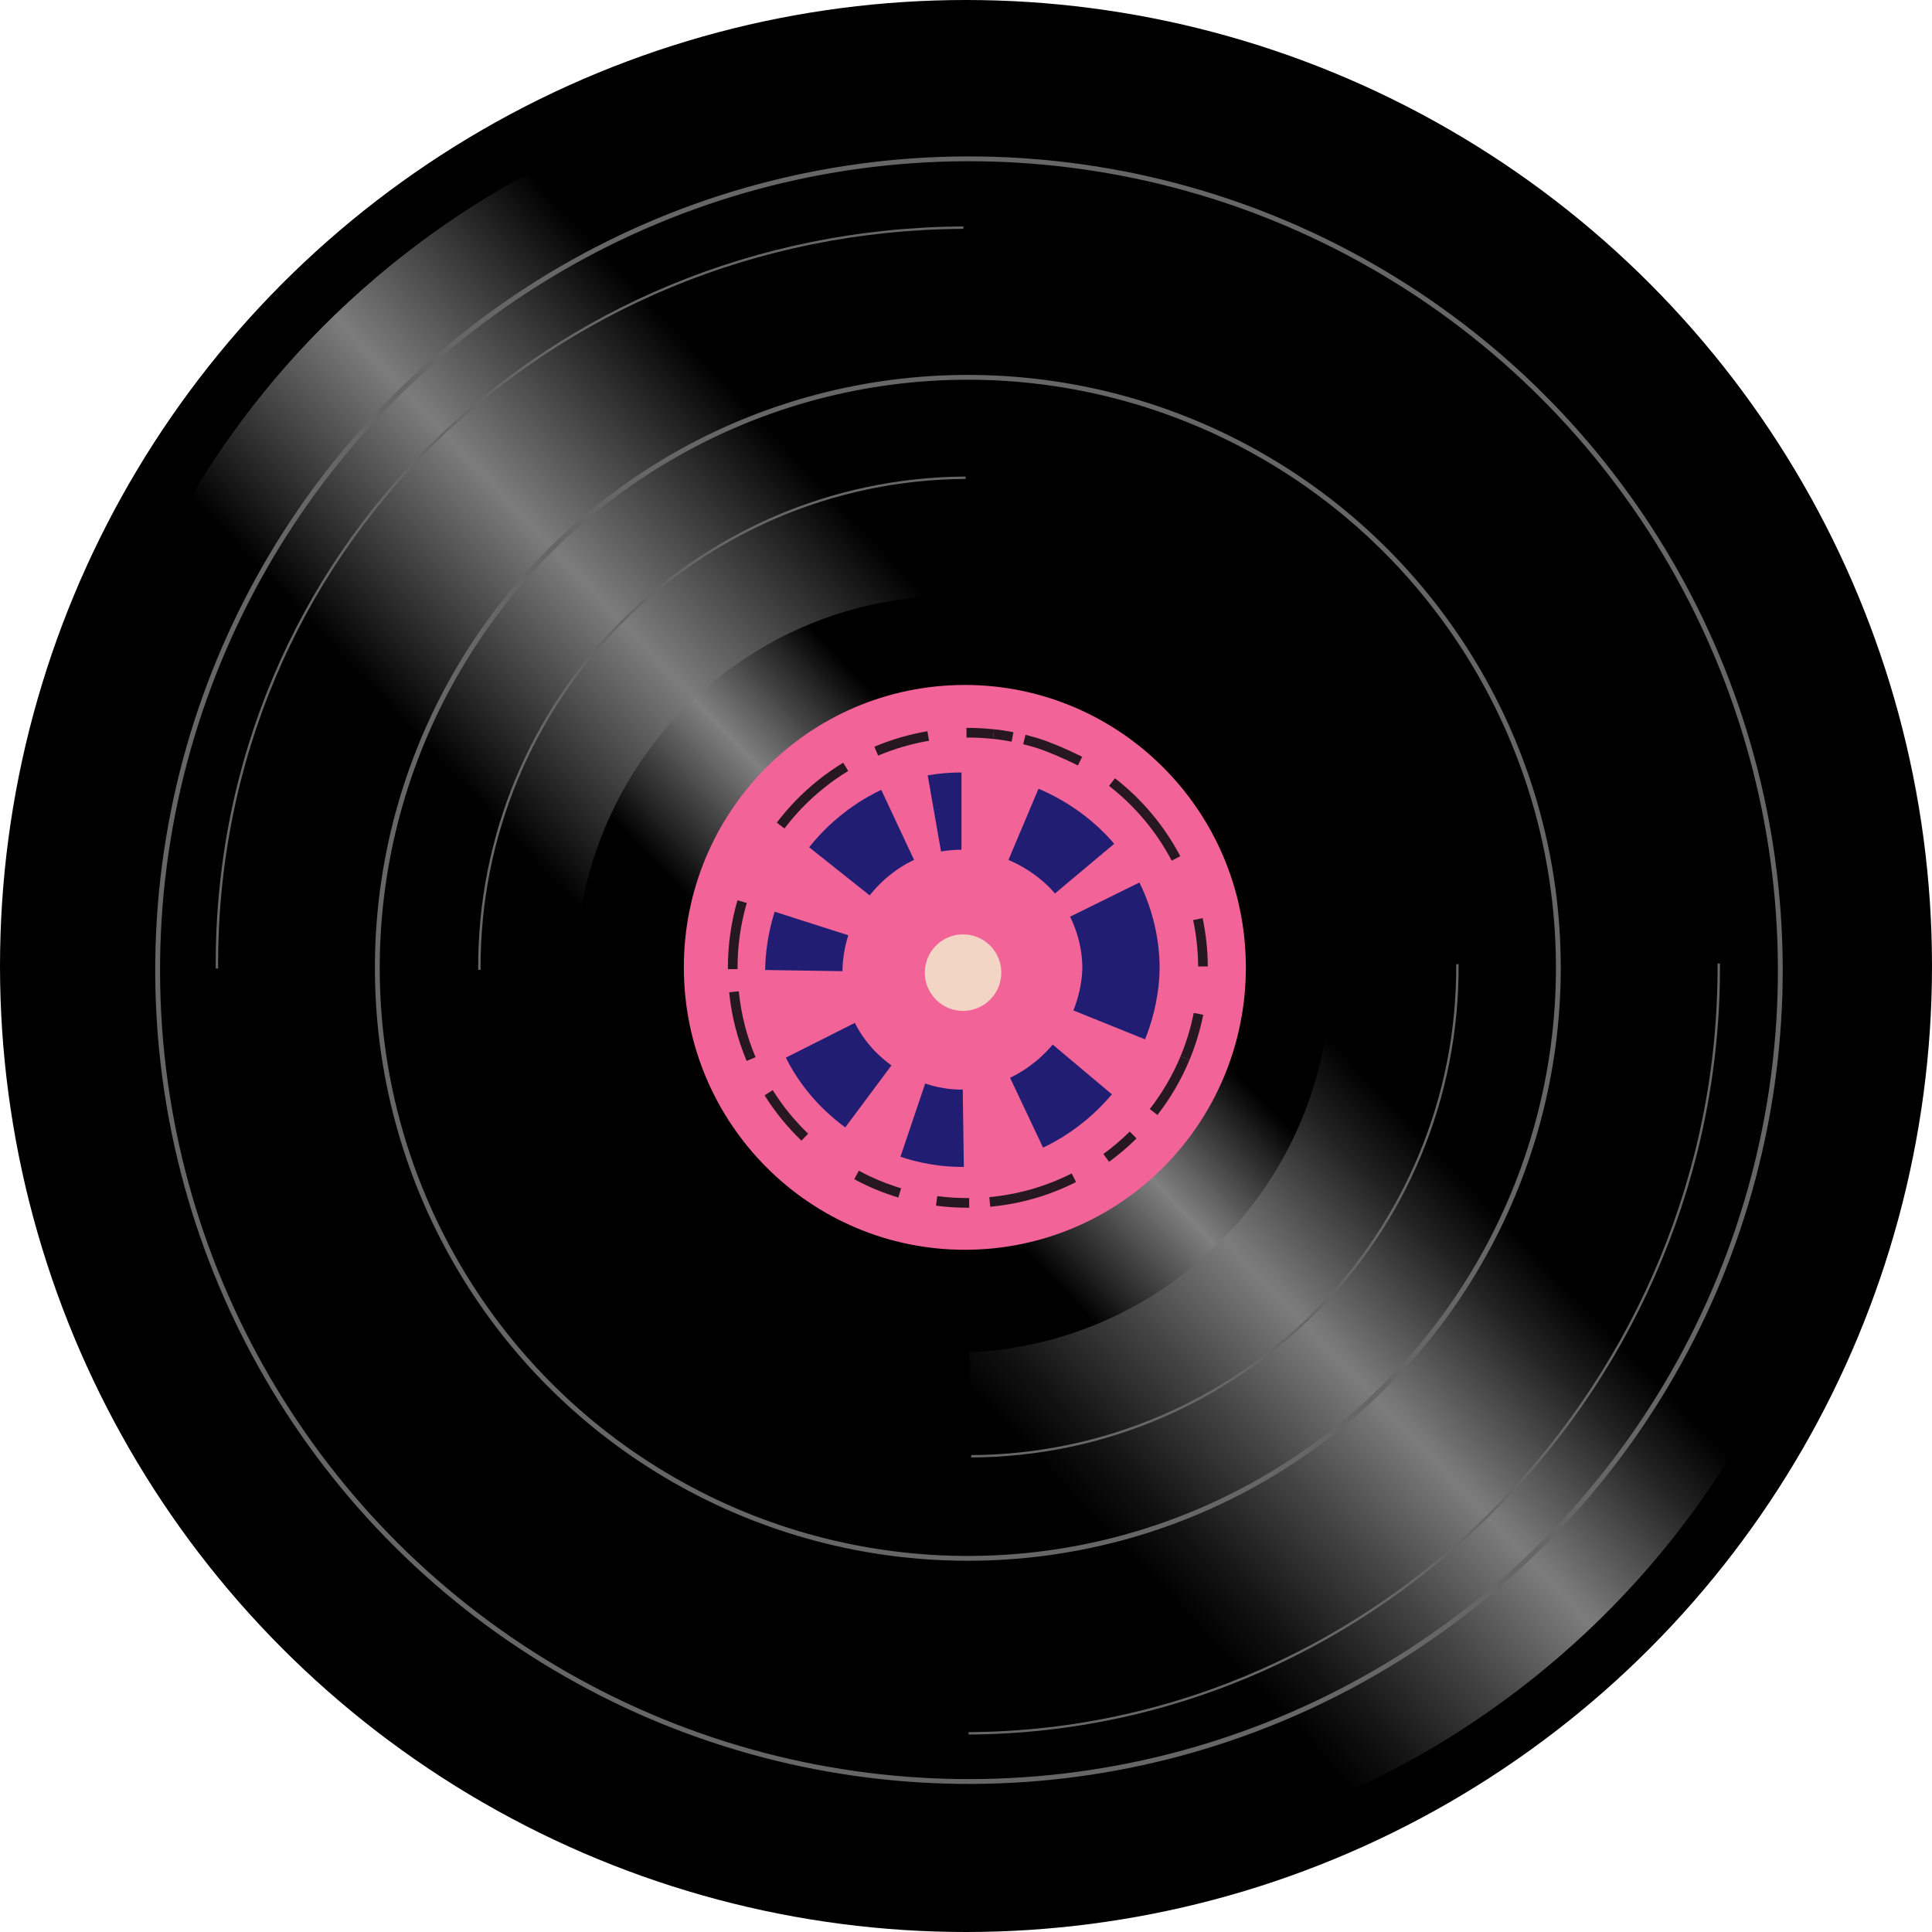 <?xml version="1.0" encoding="UTF-8"?>
<svg id="Lag_1" data-name="Lag 1" xmlns="http://www.w3.org/2000/svg" xmlns:xlink="http://www.w3.org/1999/xlink" viewBox="0 0 400 400">
  <defs>
    <style>
      .cls-1, .cls-2, .cls-3, .cls-4, .cls-5 {
        fill: none;
      }

      .cls-6 {
        fill: #f26398;
      }

      .cls-7 {
        fill: #f2d5c4;
      }

      .cls-8 {
        fill: url(#Ikke-navngivet_forløb_25);
      }

      .cls-9 {
        fill: url(#Ikke-navngivet_forløb_24);
      }

      .cls-2 {
        stroke: #26181e;
        stroke-width: 2px;
      }

      .cls-2, .cls-3, .cls-4, .cls-5 {
        stroke-miterlimit: 10;
      }

      .cls-3, .cls-5 {
        stroke: #666;
      }

      .cls-4 {
        stroke: #201d73;
        stroke-width: 16px;
      }

      .cls-5 {
        stroke-width: .5px;
      }

      .cls-10 {
        fill: url(#Ikke-navngivet_forløb_25-2);
      }
    </style>
    <linearGradient id="Ikke-navngivet_forløb_24" data-name="Ikke-navngivet forløb 24" x1="-197.13" y1="-2311.26" x2="-282.69" y2="-2401.89" gradientTransform="translate(-2088.51 520.48) rotate(89.67)" gradientUnits="userSpaceOnUse">
      <stop offset="0" stop-color="#000"/>
      <stop offset=".1" stop-color="#131313" stop-opacity="1"/>
      <stop offset=".29" stop-color="#464646" stop-opacity=".98"/>
      <stop offset=".48" stop-color="gray" stop-opacity=".97"/>
      <stop offset=".5" stop-color="#7a7a7a" stop-opacity=".97"/>
      <stop offset=".73" stop-color="#222" stop-opacity=".99"/>
      <stop offset=".84" stop-color="#000"/>
    </linearGradient>
    <linearGradient id="Ikke-navngivet_forløb_25" data-name="Ikke-navngivet forløb 25" x1="-2260.87" y1="963.22" x2="-2346.43" y2="872.59" gradientTransform="translate(-780.39 -2171.46) rotate(-89.9)" gradientUnits="userSpaceOnUse">
      <stop offset=".1" stop-color="#000"/>
      <stop offset=".5" stop-color="gray" stop-opacity=".97"/>
      <stop offset=".88" stop-color="#000"/>
    </linearGradient>
    <linearGradient id="Ikke-navngivet_forløb_25-2" data-name="Ikke-navngivet forløb 25" x1="-352.35" y1="-2169.05" x2="-399.13" y2="-2218.59" gradientTransform="translate(-2178.5 557.3) rotate(91.24) scale(1.08)" xlink:href="#Ikke-navngivet_forløb_25"/>
  </defs>
  <circle cx="200" cy="200" r="200"/>
  <path class="cls-9" d="M387.84,199.66l-187.71,1.08c.44,62.52,.89,125.04,1.33,187.57,16.09-.18,72.03-2.81,121.25-45.22,63.31-54.56,65.06-131.47,65.13-143.42Z"/>
  <path class="cls-8" d="M11.73,200.32l187.71,.33c.03-62.52,.05-125.05,.08-187.57-16.09,.06-72.05,2.26-121.59,44.31C14.22,111.48,11.89,188.38,11.73,200.32Z"/>
  <ellipse class="cls-10" cx="197.31" cy="201.71" rx="78.17" ry="78.35" transform="translate(-5.44 5.47) rotate(-1.57)"/>
  <ellipse class="cls-6" cx="199.75" cy="200.29" rx="58.18" ry="58.47" transform="translate(-5.4 5.54) rotate(-1.57)"/>
  <circle class="cls-7" cx="199.38" cy="201.38" r="7.92" transform="translate(-5.43 5.53) rotate(-1.57)"/>
  <path class="cls-7" d="M199.38,201.64c1.93,0,1.93-3,0-3s-1.93,3,0,3h0Z"/>
  <path class="cls-4" d="M168.01,191.2c-1.2,3.75-1.55,7.14-1.59,9.75"/>
  <path class="cls-4" d="M185.85,170.78c-.64,.3-3.06,1.44-5.86,3.56-2.82,2.13-4.84,4.35-6.2,6.06"/>
  <path class="cls-4" d="M199.06,167.93c-1.46,0-3.38,.09-5.61,.48"/>
  <path class="cls-4" d="M224.55,179.84c-.99-1.18-5.21-6.03-12.65-9.17"/>
  <path class="cls-4" d="M229.65,212.19c2.31-5.72,2.42-10.54,2.43-11.62,.02-1.61-.04-7.61-3.35-14.32"/>
  <path class="cls-4" d="M212.54,230.37c1.99-.94,7.01-3.56,11.54-8.95"/>
  <path class="cls-4" d="M188.99,231.91c4.95,1.67,9.05,1.7,10.45,1.68"/>
  <path class="cls-4" d="M169.84,215.38c3.32,6.59,7.98,10.16,9.94,11.62"/>
  <path class="cls-2" d="M212.08,153.11s1.28,.32,2.52,.69c1.72,.52,4.97,1.78,9.01,3.78"/>
  <path class="cls-1" d="M209.64,152.58c.48,.09,1.35,.27,2.44,.54"/>
  <path class="cls-2" d="M205.7,151.98c1.56,.17,2.88,.39,3.93,.59"/>
  <path class="cls-2" d="M200.1,151.7c1.89-.01,3.76,.09,5.6,.29"/>
  <path class="cls-1" d="M192.18,152.38c2.58-.44,5.22-.67,7.92-.69"/>
  <path class="cls-2" d="M181.42,155.52c3.4-1.44,7.01-2.5,10.76-3.14"/>
  <path class="cls-1" d="M175.1,158.77c2.02-1.23,4.13-2.31,6.32-3.24"/>
  <path class="cls-2" d="M161.62,170.92c1.19-1.57,2.48-3.06,3.85-4.48,2.86-2.94,6.1-5.53,9.62-7.68"/>
  <path class="cls-1" d="M153.65,186.68c1.69-5.77,4.42-11.09,7.97-15.76"/>
  <path class="cls-2" d="M151.7,200.65c-.03-4.85,.66-9.55,1.95-13.98"/>
  <path class="cls-1" d="M151.95,205.34c-.16-1.54-.24-3.11-.25-4.69"/>
  <path class="cls-2" d="M155.51,219.27c-1.84-4.36-3.06-9.04-3.55-13.93"/>
  <path class="cls-1" d="M159.13,226.24c-1.39-2.21-2.6-4.53-3.63-6.96"/>
  <path class="cls-2" d="M166.62,235.44c-1.39-1.34-2.7-2.76-3.93-4.26s-2.47-3.22-3.55-4.94"/>
  <path class="cls-1" d="M177.34,243.27c-3.93-2.12-7.53-4.75-10.72-7.82"/>
  <path class="cls-2" d="M186.28,246.98c-3.13-.94-6.12-2.19-8.94-3.72"/>
  <path class="cls-1" d="M193.91,248.63c-2.62-.35-5.17-.9-7.63-1.65"/>
  <path class="cls-2" d="M200.66,249.05c-2.29,.01-4.54-.13-6.74-.42"/>
  <path class="cls-1" d="M204.92,248.85c-1.4,.13-2.82,.2-4.26,.21"/>
  <path class="cls-2" d="M222.33,243.84c-5.32,2.69-11.19,4.43-17.41,5.01"/>
  <path class="cls-1" d="M229.04,239.73c-2.11,1.54-4.35,2.92-6.71,4.11"/>
  <path class="cls-2" d="M234.6,234.99c-1.73,1.71-3.59,3.3-5.57,4.74"/>
  <path class="cls-1" d="M238.84,230.22c-1.31,1.68-2.72,3.28-4.24,4.77"/>
  <path class="cls-2" d="M245.35,219.06c-1.67,4.02-3.87,7.77-6.51,11.17"/>
  <path class="cls-2" d="M248.13,209.91c-.63,3.17-1.57,6.23-2.78,9.15"/>
  <path class="cls-1" d="M249.06,200.1c.02,3.36-.3,6.64-.93,9.81"/>
  <path class="cls-2" d="M248.01,190.29c.67,3.17,1.03,6.44,1.05,9.8"/>
  <path class="cls-1" d="M243.48,177.73c2.05,3.9,3.6,8.12,4.53,12.56"/>
  <path class="cls-2" d="M230.23,161.92c5.47,4.25,10,9.64,13.25,15.81"/>
  <circle class="cls-3" cx="200.38" cy="200.38" r="122.26"/>
  <path class="cls-5" d="M44.91,200.51c-.49-86.05,68.54-152.89,154.55-153.38"/>
  <path class="cls-5" d="M355.85,199.49c.49,86.05-69.31,158.89-155.32,159.38"/>
  <circle class="cls-3" cx="200.61" cy="200.87" r="167.98" transform="translate(-.73 .73) rotate(-.21)"/>
  <path class="cls-5" d="M99.25,200.79c-.32-55.95,44.75-101.56,100.67-101.88"/>
  <path class="cls-5" d="M301.74,199.63c.32,55.95-44.75,101.56-100.67,101.88"/>
</svg>